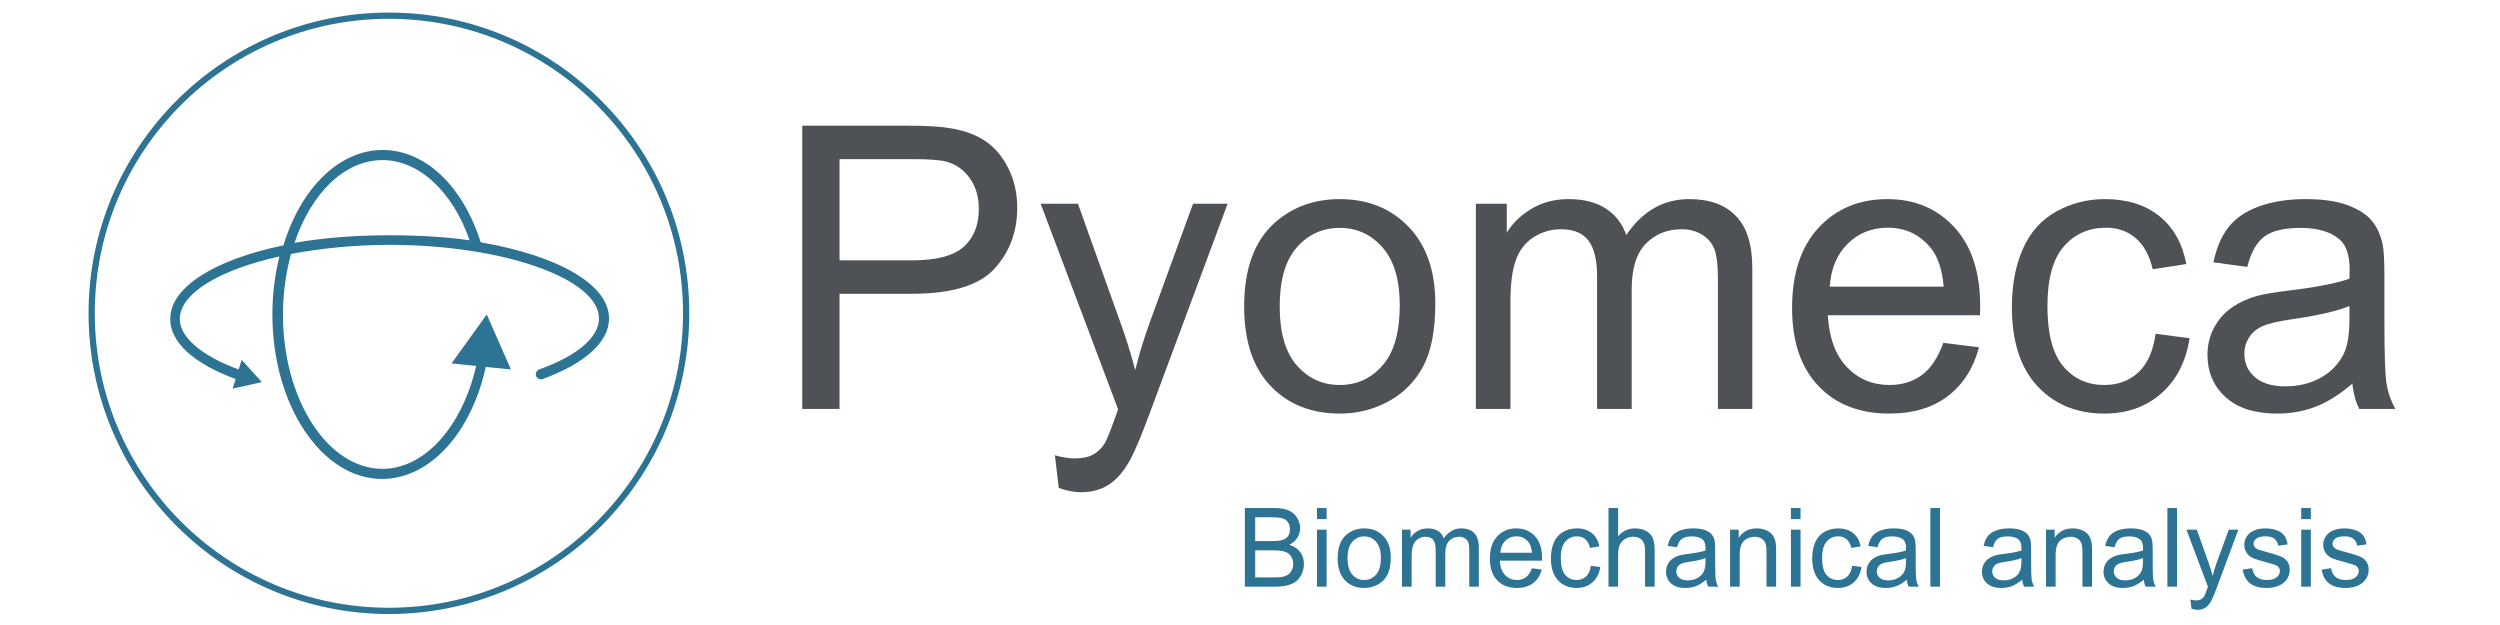 <?xml version="1.0" encoding="UTF-8" standalone="no"?>
<!DOCTYPE svg PUBLIC "-//W3C//DTD SVG 1.1//EN" "http://www.w3.org/Graphics/SVG/1.1/DTD/svg11.dtd">
<svg width="100%" height="100%" viewBox="0 0 400 100" version="1.1" xmlns="http://www.w3.org/2000/svg" xmlns:xlink="http://www.w3.org/1999/xlink" xml:space="preserve" xmlns:serif="http://www.serif.com/" style="fill-rule:evenodd;clip-rule:evenodd;stroke-linejoin:round;stroke-miterlimit:1.414;">
    <g transform="matrix(2.281,0,0,2.638,-582.319,-477.243)">
        <g transform="matrix(0.092,0,0,0.08,258.088,170.714)">
            <path d="M581.277,437.5L581.277,222.754L662.283,222.754C676.541,222.754 687.429,223.438 694.949,224.805C705.496,226.563 714.334,229.907 721.462,234.839C728.591,239.771 734.329,246.68 738.674,255.566C743.02,264.453 745.193,274.219 745.193,284.863C745.193,303.125 739.382,318.579 727.761,331.226C716.14,343.872 695.144,350.195 664.773,350.195L609.695,350.195L609.695,437.5L581.277,437.5ZM609.695,324.854L665.212,324.854C683.572,324.854 696.609,321.436 704.324,314.6C712.039,307.764 715.896,298.145 715.896,285.742C715.896,276.758 713.625,269.067 709.084,262.671C704.543,256.274 698.562,252.051 691.14,250C686.355,248.73 677.517,248.096 664.626,248.096L609.695,248.096L609.695,324.854Z" style="fill:rgb(78,81,85);fill-rule:nonzero;"/>
            <path d="M776.834,497.412L773.904,472.656C779.666,474.219 784.695,475 788.992,475C794.851,475 799.539,474.023 803.054,472.07C806.57,470.117 809.451,467.383 811.697,463.867C813.357,461.23 816.042,454.688 819.753,444.238C820.242,442.773 821.023,440.625 822.097,437.793L763.064,281.934L791.482,281.934L823.855,372.022C828.054,383.447 831.814,395.459 835.134,408.057C838.162,395.947 841.775,384.131 845.974,372.607L879.226,281.934L905.593,281.934L846.414,440.137C840.066,457.227 835.134,468.994 831.619,475.439C826.931,484.131 821.56,490.503 815.505,494.556C809.451,498.608 802.224,500.635 793.826,500.635C788.748,500.635 783.084,499.561 776.834,497.412Z" style="fill:rgb(78,81,85);fill-rule:nonzero;"/>
            <path d="M918.191,359.717C918.191,330.908 926.199,309.57 942.214,295.703C955.593,284.18 971.902,278.418 991.14,278.418C1012.53,278.418 1030.01,285.425 1043.58,299.439C1057.16,313.452 1063.94,332.813 1063.94,357.52C1063.94,377.539 1060.94,393.286 1054.93,404.761C1048.93,416.235 1040.19,425.147 1028.71,431.494C1017.24,437.842 1004.71,441.016 991.14,441.016C969.363,441.016 951.76,434.033 938.333,420.068C924.905,406.104 918.191,385.986 918.191,359.717ZM945.291,359.717C945.291,379.639 949.636,394.556 958.328,404.468C967.019,414.38 977.957,419.336 991.14,419.336C1004.23,419.336 1015.12,414.355 1023.81,404.395C1032.5,394.434 1036.84,379.248 1036.84,358.838C1036.84,339.6 1032.47,325.024 1023.73,315.112C1014.99,305.2 1004.13,300.244 991.14,300.244C977.957,300.244 967.019,305.176 958.328,315.039C949.636,324.902 945.291,339.795 945.291,359.717Z" style="fill:rgb(78,81,85);fill-rule:nonzero;"/>
            <path d="M1094.85,437.5L1094.85,281.934L1118.43,281.934L1118.43,303.76C1123.32,296.143 1129.81,290.015 1137.92,285.376C1146.02,280.737 1155.25,278.418 1165.6,278.418C1177.13,278.418 1186.58,280.811 1193.95,285.596C1201.32,290.381 1206.52,297.07 1209.55,305.664C1221.85,287.5 1237.87,278.418 1257.6,278.418C1273.03,278.418 1284.89,282.69 1293.19,291.235C1301.49,299.78 1305.64,312.939 1305.64,330.713L1305.64,437.5L1279.42,437.5L1279.42,339.502C1279.42,328.955 1278.57,321.362 1276.86,316.724C1275.15,312.085 1272.05,308.35 1267.56,305.518C1263.06,302.686 1257.79,301.27 1251.74,301.27C1240.8,301.27 1231.72,304.907 1224.49,312.183C1217.26,319.458 1213.65,331.104 1213.65,347.119L1213.65,437.5L1187.28,437.5L1187.28,336.426C1187.28,324.707 1185.13,315.918 1180.84,310.059C1176.54,304.199 1169.51,301.27 1159.74,301.27C1152.32,301.27 1145.46,303.223 1139.16,307.129C1132.86,311.035 1128.3,316.748 1125.47,324.268C1122.63,331.787 1121.22,342.627 1121.22,356.787L1121.22,437.5L1094.85,437.5Z" style="fill:rgb(78,81,85);fill-rule:nonzero;"/>
            <path d="M1451.25,387.402L1478.49,390.772C1474.2,406.689 1466.24,419.043 1454.62,427.832C1443,436.621 1428.15,441.016 1410.09,441.016C1387.33,441.016 1369.29,434.009 1355.96,419.995C1342.63,405.981 1335.96,386.328 1335.96,361.035C1335.96,334.863 1342.7,314.551 1356.18,300.098C1369.66,285.645 1387.14,278.418 1408.62,278.418C1429.42,278.418 1446.41,285.498 1459.6,299.658C1472.78,313.818 1479.37,333.74 1479.37,359.424C1479.37,360.986 1479.32,363.33 1479.23,366.455L1363.21,366.455C1364.19,383.545 1369.02,396.631 1377.71,405.713C1386.4,414.795 1397.24,419.336 1410.23,419.336C1419.9,419.336 1428.15,416.797 1434.99,411.719C1441.82,406.641 1447.24,398.535 1451.25,387.402ZM1364.67,344.775L1451.54,344.775C1450.37,331.689 1447.05,321.875 1441.58,315.332C1433.18,305.176 1422.29,300.098 1408.91,300.098C1396.8,300.098 1386.62,304.15 1378.37,312.256C1370.12,320.361 1365.55,331.201 1364.67,344.775Z" style="fill:rgb(78,81,85);fill-rule:nonzero;"/>
            <path d="M1613.11,380.518L1639.04,383.887C1636.21,401.758 1628.96,415.747 1617.29,425.855C1605.62,435.962 1591.29,441.016 1574.29,441.016C1553.01,441.016 1535.89,434.058 1522.95,420.142C1510.01,406.226 1503.54,386.279 1503.54,360.303C1503.54,343.506 1506.33,328.809 1511.89,316.211C1517.46,303.613 1525.93,294.165 1537.31,287.866C1548.68,281.567 1561.06,278.418 1574.44,278.418C1591.34,278.418 1605.15,282.69 1615.9,291.235C1626.64,299.78 1633.52,311.914 1636.55,327.637L1610.92,331.592C1608.47,321.143 1604.15,313.281 1597.95,308.008C1591.75,302.734 1584.26,300.098 1575.47,300.098C1562.18,300.098 1551.39,304.858 1543.09,314.38C1534.79,323.901 1530.64,338.965 1530.64,359.57C1530.64,380.469 1534.65,395.654 1542.65,405.127C1550.66,414.6 1561.11,419.336 1574,419.336C1584.35,419.336 1593,416.162 1599.93,409.814C1606.86,403.467 1611.26,393.701 1613.11,380.518Z" style="fill:rgb(78,81,85);fill-rule:nonzero;"/>
            <path d="M1763.11,418.311C1753.35,426.611 1743.95,432.471 1734.91,435.889C1725.88,439.307 1716.19,441.016 1705.84,441.016C1688.75,441.016 1675.61,436.841 1666.43,428.491C1657.25,420.142 1652.66,409.473 1652.66,396.484C1652.66,388.867 1654.4,381.909 1657.86,375.61C1661.33,369.312 1665.87,364.258 1671.49,360.449C1677.1,356.641 1683.42,353.76 1690.46,351.807C1695.63,350.439 1703.44,349.121 1713.89,347.852C1735.18,345.313 1750.86,342.285 1760.92,338.77C1761.01,335.156 1761.06,332.861 1761.06,331.885C1761.06,321.143 1758.57,313.574 1753.59,309.18C1746.85,303.223 1736.84,300.244 1723.56,300.244C1711.16,300.244 1702,302.417 1696.1,306.763C1690.19,311.108 1685.82,318.799 1682.99,329.834L1657.2,326.318C1659.55,315.283 1663.41,306.372 1668.78,299.585C1674.15,292.798 1681.91,287.573 1692.07,283.911C1702.22,280.249 1713.99,278.418 1727.37,278.418C1740.65,278.418 1751.44,279.98 1759.74,283.105C1768.04,286.23 1774.15,290.161 1778.05,294.897C1781.96,299.634 1784.69,305.615 1786.26,312.842C1787.14,317.334 1787.58,325.439 1787.58,337.158L1787.58,372.314C1787.58,396.826 1788.14,412.329 1789.26,418.823C1790.38,425.317 1792.61,431.543 1795.92,437.5L1768.39,437.5C1765.65,432.031 1763.89,425.635 1763.11,418.311ZM1760.92,359.424C1751.35,363.33 1736.99,366.65 1717.85,369.385C1707.01,370.947 1699.34,372.705 1694.85,374.658C1690.36,376.611 1686.89,379.468 1684.45,383.228C1682.01,386.987 1680.79,391.162 1680.79,395.752C1680.79,402.783 1683.45,408.643 1688.77,413.33C1694.09,418.018 1701.88,420.361 1712.14,420.361C1722.29,420.361 1731.33,418.14 1739.24,413.696C1747.15,409.253 1752.96,403.174 1756.67,395.459C1759.5,389.502 1760.92,380.713 1760.92,369.092L1760.92,359.424Z" style="fill:rgb(78,81,85);fill-rule:nonzero;"/>
        </g>
        <g transform="matrix(0.092,0,0,0.08,290.701,181.494)">
            <path d="M564.236,437.5L564.236,377.848L586.615,377.848C591.173,377.848 594.828,378.452 597.581,379.659C600.335,380.866 602.491,382.724 604.051,385.234C605.611,387.743 606.391,390.367 606.391,393.107C606.391,395.657 605.699,398.058 604.316,400.309C602.932,402.561 600.843,404.378 598.049,405.762C601.657,406.82 604.431,408.624 606.37,411.174C608.31,413.723 609.28,416.735 609.28,420.207C609.28,423.001 608.69,425.598 607.51,427.999C606.33,430.4 604.872,432.251 603.136,433.553C601.399,434.855 599.223,435.839 596.605,436.503C593.987,437.168 590.779,437.5 586.982,437.5L564.236,437.5ZM572.13,402.913L585.028,402.913C588.528,402.913 591.037,402.683 592.556,402.222C594.564,401.625 596.076,400.635 597.093,399.251C598.11,397.868 598.619,396.132 598.619,394.043C598.619,392.063 598.144,390.32 597.195,388.814C596.245,387.309 594.889,386.278 593.126,385.722C591.363,385.166 588.338,384.888 584.052,384.888L572.13,384.888L572.13,402.913ZM572.13,430.461L586.982,430.461C589.532,430.461 591.322,430.366 592.353,430.176C594.17,429.85 595.689,429.308 596.91,428.548C598.131,427.789 599.134,426.683 599.921,425.232C600.708,423.781 601.101,422.106 601.101,420.207C601.101,417.982 600.531,416.05 599.392,414.408C598.253,412.767 596.673,411.614 594.652,410.95C592.631,410.285 589.721,409.953 585.924,409.953L572.13,409.953L572.13,430.461Z" style="fill:rgb(44,115,148);fill-rule:nonzero;"/>
            <path d="M619.249,386.271L619.249,377.848L626.573,377.848L626.573,386.271L619.249,386.271ZM619.249,437.5L619.249,394.287L626.573,394.287L626.573,437.5L619.249,437.5Z" style="fill:rgb(44,115,148);fill-rule:nonzero;"/>
            <path d="M634.996,415.894C634.996,407.891 637.22,401.964 641.669,398.112C645.385,394.911 649.916,393.311 655.26,393.311C661.2,393.311 666.056,395.257 669.827,399.15C673.597,403.042 675.483,408.42 675.483,415.283C675.483,420.844 674.648,425.218 672.98,428.406C671.312,431.593 668.884,434.068 665.697,435.832C662.509,437.595 659.03,438.477 655.26,438.477C649.21,438.477 644.321,436.537 640.591,432.658C636.861,428.779 634.996,423.191 634.996,415.894ZM642.524,415.894C642.524,421.427 643.731,425.571 646.145,428.324C648.559,431.078 651.597,432.454 655.26,432.454C658.895,432.454 661.919,431.071 664.334,428.304C666.748,425.537 667.955,421.319 667.955,415.649C667.955,410.305 666.741,406.257 664.313,403.503C661.885,400.75 658.867,399.373 655.26,399.373C651.597,399.373 648.559,400.743 646.145,403.483C643.731,406.223 642.524,410.36 642.524,415.894Z" style="fill:rgb(44,115,148);fill-rule:nonzero;"/>
            <path d="M684.068,437.5L684.068,394.287L690.619,394.287L690.619,400.35C691.976,398.234 693.78,396.532 696.031,395.243C698.283,393.955 700.846,393.311 703.722,393.311C706.922,393.311 709.547,393.975 711.595,395.304C713.643,396.634 715.088,398.492 715.929,400.879C719.347,395.833 723.795,393.311 729.275,393.311C733.561,393.311 736.857,394.497 739.163,396.871C741.468,399.245 742.621,402.9 742.621,407.837L742.621,437.5L735.338,437.5L735.338,410.278C735.338,407.349 735.1,405.24 734.626,403.951C734.151,402.663 733.29,401.625 732.042,400.838C730.794,400.052 729.329,399.658 727.647,399.658C724.609,399.658 722.086,400.669 720.079,402.69C718.072,404.711 717.068,407.945 717.068,412.394L717.068,437.5L709.744,437.5L709.744,409.424C709.744,406.169 709.147,403.727 707.953,402.1C706.76,400.472 704.807,399.658 702.094,399.658C700.032,399.658 698.127,400.201 696.377,401.286C694.627,402.371 693.359,403.958 692.572,406.047C691.786,408.135 691.392,411.146 691.392,415.08L691.392,437.5L684.068,437.5Z" style="fill:rgb(44,115,148);fill-rule:nonzero;"/>
            <path d="M783.067,423.584L790.636,424.52C789.442,428.942 787.231,432.373 784.003,434.814C780.775,437.256 776.652,438.477 771.633,438.477C765.313,438.477 760.301,436.53 756.598,432.638C752.896,428.745 751.044,423.286 751.044,416.26C751.044,408.99 752.916,403.347 756.659,399.333C760.403,395.318 765.259,393.311 771.226,393.311C777.004,393.311 781.724,395.277 785.387,399.211C789.049,403.144 790.88,408.678 790.88,415.812C790.88,416.246 790.866,416.897 790.839,417.765L758.612,417.765C758.884,422.513 760.227,426.147 762.641,428.67C765.055,431.193 768.066,432.454 771.674,432.454C774.36,432.454 776.652,431.749 778.551,430.339C780.449,428.928 781.955,426.676 783.067,423.584ZM759.019,411.743L783.149,411.743C782.823,408.108 781.901,405.382 780.382,403.564C778.049,400.743 775.024,399.333 771.308,399.333C767.944,399.333 765.116,400.458 762.824,402.71C760.532,404.962 759.264,407.973 759.019,411.743Z" style="fill:rgb(44,115,148);fill-rule:nonzero;"/>
            <path d="M828.03,421.672L835.232,422.607C834.445,427.572 832.431,431.458 829.189,434.265C825.948,437.073 821.967,438.477 817.247,438.477C811.333,438.477 806.579,436.544 802.985,432.678C799.391,428.813 797.594,423.272 797.594,416.056C797.594,411.391 798.367,407.308 799.913,403.809C801.459,400.309 803.812,397.685 806.973,395.935C810.133,394.185 813.571,393.311 817.288,393.311C821.981,393.311 825.819,394.497 828.803,396.871C831.787,399.245 833.699,402.615 834.54,406.982L827.419,408.081C826.741,405.179 825.541,402.995 823.818,401.53C822.096,400.065 820.014,399.333 817.572,399.333C813.883,399.333 810.886,400.655 808.58,403.3C806.274,405.945 805.121,410.129 805.121,415.853C805.121,421.658 806.233,425.876 808.458,428.508C810.682,431.139 813.585,432.454 817.166,432.454C820.041,432.454 822.442,431.573 824.368,429.81C826.294,428.046 827.514,425.334 828.03,421.672Z" style="fill:rgb(44,115,148);fill-rule:nonzero;"/>
            <path d="M841.498,437.5L841.498,377.848L848.822,377.848L848.822,399.251C852.24,395.291 856.554,393.311 861.762,393.311C864.963,393.311 867.743,393.941 870.103,395.203C872.463,396.464 874.152,398.207 875.169,400.431C876.187,402.656 876.695,405.884 876.695,410.116L876.695,437.5L869.371,437.5L869.371,410.116C869.371,406.453 868.577,403.788 866.991,402.12C865.404,400.452 863.159,399.618 860.256,399.618C858.086,399.618 856.045,400.18 854.132,401.306C852.22,402.432 850.857,403.958 850.043,405.884C849.229,407.81 848.822,410.468 848.822,413.859L848.822,437.5L841.498,437.5Z" style="fill:rgb(44,115,148);fill-rule:nonzero;"/>
            <path d="M916.042,432.17C913.33,434.475 910.719,436.103 908.21,437.052C905.7,438.002 903.008,438.477 900.133,438.477C895.385,438.477 891.737,437.317 889.187,434.998C886.637,432.678 885.362,429.715 885.362,426.107C885.362,423.991 885.844,422.058 886.807,420.308C887.77,418.559 889.031,417.155 890.591,416.097C892.151,415.039 893.907,414.239 895.86,413.696C897.298,413.317 899.468,412.95 902.371,412.598C908.284,411.892 912.638,411.051 915.432,410.075C915.459,409.071 915.473,408.434 915.473,408.162C915.473,405.179 914.781,403.076 913.398,401.855C911.526,400.201 908.745,399.373 905.056,399.373C901.611,399.373 899.068,399.977 897.427,401.184C895.786,402.391 894.572,404.527 893.785,407.593L886.624,406.616C887.275,403.551 888.346,401.076 889.838,399.19C891.33,397.305 893.487,395.854 896.308,394.836C899.129,393.819 902.398,393.311 906.114,393.311C909.803,393.311 912.801,393.745 915.107,394.613C917.412,395.481 919.108,396.573 920.193,397.888C921.278,399.204 922.037,400.865 922.472,402.873C922.716,404.121 922.838,406.372 922.838,409.627L922.838,419.393C922.838,426.202 922.994,430.508 923.306,432.312C923.618,434.116 924.235,435.845 925.157,437.5L917.507,437.5C916.748,435.981 916.259,434.204 916.042,432.17ZM915.432,415.812C912.774,416.897 908.786,417.82 903.469,418.579C900.458,419.013 898.329,419.501 897.081,420.044C895.833,420.587 894.87,421.38 894.192,422.424C893.514,423.469 893.175,424.628 893.175,425.903C893.175,427.856 893.914,429.484 895.392,430.786C896.871,432.088 899.034,432.739 901.882,432.739C904.704,432.739 907.213,432.122 909.41,430.888C911.607,429.654 913.221,427.965 914.252,425.822C915.039,424.167 915.432,421.726 915.432,418.498L915.432,415.812Z" style="fill:rgb(44,115,148);fill-rule:nonzero;"/>
            <path d="M934.19,437.5L934.19,394.287L940.782,394.287L940.782,400.431C943.956,395.684 948.54,393.311 954.535,393.311C957.139,393.311 959.533,393.779 961.717,394.714C963.901,395.65 965.535,396.878 966.62,398.397C967.705,399.916 968.465,401.72 968.899,403.809C969.17,405.165 969.306,407.539 969.306,410.929L969.306,437.5L961.982,437.5L961.982,411.214C961.982,408.23 961.697,405.999 961.127,404.521C960.557,403.042 959.547,401.862 958.096,400.981C956.644,400.099 954.942,399.658 952.989,399.658C949.87,399.658 947.177,400.648 944.912,402.629C942.647,404.609 941.514,408.366 941.514,413.9L941.514,437.5L934.19,437.5Z" style="fill:rgb(44,115,148);fill-rule:nonzero;"/>
            <path d="M980.577,386.271L980.577,377.848L987.901,377.848L987.901,386.271L980.577,386.271ZM980.577,437.5L980.577,394.287L987.901,394.287L987.901,437.5L980.577,437.5Z" style="fill:rgb(44,115,148);fill-rule:nonzero;"/>
            <path d="M1027.25,421.672L1034.45,422.607C1033.66,427.572 1031.65,431.458 1028.41,434.265C1025.17,437.073 1021.19,438.477 1016.47,438.477C1010.55,438.477 1005.8,436.544 1002.2,432.678C998.609,428.813 996.812,423.272 996.812,416.056C996.812,411.391 997.585,407.308 999.132,403.809C1000.68,400.309 1003.03,397.685 1006.19,395.935C1009.35,394.185 1012.79,393.311 1016.51,393.311C1021.2,393.311 1025.04,394.497 1028.02,396.871C1031.01,399.245 1032.92,402.615 1033.76,406.982L1026.64,408.081C1025.96,405.179 1024.76,402.995 1023.04,401.53C1021.32,400.065 1019.23,399.333 1016.79,399.333C1013.1,399.333 1010.1,400.655 1007.8,403.3C1005.49,405.945 1004.34,410.129 1004.34,415.853C1004.34,421.658 1005.45,425.876 1007.68,428.508C1009.9,431.139 1012.8,432.454 1016.38,432.454C1019.26,432.454 1021.66,431.573 1023.59,429.81C1025.51,428.046 1026.73,425.334 1027.25,421.672Z" style="fill:rgb(44,115,148);fill-rule:nonzero;"/>
            <path d="M1068.91,432.17C1066.2,434.475 1063.59,436.103 1061.08,437.052C1058.57,438.002 1055.88,438.477 1053.01,438.477C1048.26,438.477 1044.61,437.317 1042.06,434.998C1039.51,432.678 1038.24,429.715 1038.24,426.107C1038.24,423.991 1038.72,422.058 1039.68,420.308C1040.64,418.559 1041.9,417.155 1043.46,416.097C1045.02,415.039 1046.78,414.239 1048.73,413.696C1050.17,413.317 1052.34,412.95 1055.24,412.598C1061.16,411.892 1065.51,411.051 1068.31,410.075C1068.33,409.071 1068.35,408.434 1068.35,408.162C1068.35,405.179 1067.65,403.076 1066.27,401.855C1064.4,400.201 1061.62,399.373 1057.93,399.373C1054.48,399.373 1051.94,399.977 1050.3,401.184C1048.66,402.391 1047.44,404.527 1046.66,407.593L1039.5,406.616C1040.15,403.551 1041.22,401.076 1042.71,399.19C1044.2,397.305 1046.36,395.854 1049.18,394.836C1052,393.819 1055.27,393.311 1058.99,393.311C1062.68,393.311 1065.67,393.745 1067.98,394.613C1070.29,395.481 1071.98,396.573 1073.07,397.888C1074.15,399.204 1074.91,400.865 1075.34,402.873C1075.59,404.121 1075.71,406.372 1075.71,409.627L1075.71,419.393C1075.71,426.202 1075.87,430.508 1076.18,432.312C1076.49,434.116 1077.11,435.845 1078.03,437.5L1070.38,437.5C1069.62,435.981 1069.13,434.204 1068.91,432.17ZM1068.31,415.812C1065.65,416.897 1061.66,417.82 1056.34,418.579C1053.33,419.013 1051.2,419.501 1049.95,420.044C1048.71,420.587 1047.74,421.38 1047.07,422.424C1046.39,423.469 1046.05,424.628 1046.05,425.903C1046.05,427.856 1046.79,429.484 1048.27,430.786C1049.74,432.088 1051.91,432.739 1054.76,432.739C1057.58,432.739 1060.09,432.122 1062.28,430.888C1064.48,429.654 1066.09,427.965 1067.13,425.822C1067.91,424.167 1068.31,421.726 1068.31,418.498L1068.31,415.812Z" style="fill:rgb(44,115,148);fill-rule:nonzero;"/>
            <rect x="1086.9" y="377.848" width="7.324" height="59.652" style="fill:rgb(44,115,148);fill-rule:nonzero;"/>
            <path d="M1156.93,432.17C1154.21,434.475 1151.6,436.103 1149.1,437.052C1146.59,438.002 1143.89,438.477 1141.02,438.477C1136.27,438.477 1132.62,437.317 1130.07,434.998C1127.52,432.678 1126.25,429.715 1126.25,426.107C1126.25,423.991 1126.73,422.058 1127.69,420.308C1128.65,418.559 1129.92,417.155 1131.48,416.097C1133.04,415.039 1134.79,414.239 1136.75,413.696C1138.18,413.317 1140.35,412.95 1143.26,412.598C1149.17,411.892 1153.52,411.051 1156.32,410.075C1156.35,409.071 1156.36,408.434 1156.36,408.162C1156.36,405.179 1155.67,403.076 1154.28,401.855C1152.41,400.201 1149.63,399.373 1145.94,399.373C1142.5,399.373 1139.95,399.977 1138.31,401.184C1136.67,402.391 1135.46,404.527 1134.67,407.593L1127.51,406.616C1128.16,403.551 1129.23,401.076 1130.72,399.19C1132.21,397.305 1134.37,395.854 1137.19,394.836C1140.01,393.819 1143.28,393.311 1147,393.311C1150.69,393.311 1153.69,393.745 1155.99,394.613C1158.3,395.481 1159.99,396.573 1161.08,397.888C1162.16,399.204 1162.92,400.865 1163.36,402.873C1163.6,404.121 1163.72,406.372 1163.72,409.627L1163.72,419.393C1163.72,426.202 1163.88,430.508 1164.19,432.312C1164.5,434.116 1165.12,435.845 1166.04,437.5L1158.39,437.5C1157.63,435.981 1157.14,434.204 1156.93,432.17ZM1156.32,415.812C1153.66,416.897 1149.67,417.82 1144.36,418.579C1141.34,419.013 1139.21,419.501 1137.97,420.044C1136.72,420.587 1135.76,421.38 1135.08,422.424C1134.4,423.469 1134.06,424.628 1134.06,425.903C1134.06,427.856 1134.8,429.484 1136.28,430.786C1137.76,432.088 1139.92,432.739 1142.77,432.739C1145.59,432.739 1148.1,432.122 1150.3,430.888C1152.49,429.654 1154.11,427.965 1155.14,425.822C1155.92,424.167 1156.32,421.726 1156.32,418.498L1156.32,415.812Z" style="fill:rgb(44,115,148);fill-rule:nonzero;"/>
            <path d="M1175.08,437.5L1175.08,394.287L1181.67,394.287L1181.67,400.431C1184.84,395.684 1189.43,393.311 1195.42,393.311C1198.03,393.311 1200.42,393.779 1202.6,394.714C1204.79,395.65 1206.42,396.878 1207.51,398.397C1208.59,399.916 1209.35,401.72 1209.78,403.809C1210.06,405.165 1210.19,407.539 1210.19,410.929L1210.19,437.5L1202.87,437.5L1202.87,411.214C1202.87,408.23 1202.58,405.999 1202.01,404.521C1201.44,403.042 1200.43,401.862 1198.98,400.981C1197.53,400.099 1195.83,399.658 1193.88,399.658C1190.76,399.658 1188.06,400.648 1185.8,402.629C1183.53,404.609 1182.4,408.366 1182.4,413.9L1182.4,437.5L1175.08,437.5Z" style="fill:rgb(44,115,148);fill-rule:nonzero;"/>
            <path d="M1249.62,432.17C1246.91,434.475 1244.3,436.103 1241.79,437.052C1239.28,438.002 1236.59,438.477 1233.71,438.477C1228.96,438.477 1225.31,437.317 1222.76,434.998C1220.21,432.678 1218.94,429.715 1218.94,426.107C1218.94,423.991 1219.42,422.058 1220.38,420.308C1221.35,418.559 1222.61,417.155 1224.17,416.097C1225.73,415.039 1227.49,414.239 1229.44,413.696C1230.88,413.317 1233.05,412.95 1235.95,412.598C1241.86,411.892 1246.22,411.051 1249.01,410.075C1249.04,409.071 1249.05,408.434 1249.05,408.162C1249.05,405.179 1248.36,403.076 1246.98,401.855C1245.1,400.201 1242.32,399.373 1238.63,399.373C1235.19,399.373 1232.64,399.977 1231,401.184C1229.36,402.391 1228.15,404.527 1227.36,407.593L1220.2,406.616C1220.85,403.551 1221.92,401.076 1223.42,399.19C1224.91,397.305 1227.06,395.854 1229.88,394.836C1232.71,393.819 1235.98,393.311 1239.69,393.311C1243.38,393.311 1246.38,393.745 1248.68,394.613C1250.99,395.481 1252.68,396.573 1253.77,397.888C1254.86,399.204 1255.62,400.865 1256.05,402.873C1256.29,404.121 1256.41,406.372 1256.41,409.627L1256.41,419.393C1256.41,426.202 1256.57,430.508 1256.88,432.312C1257.19,434.116 1257.81,435.845 1258.74,437.5L1251.09,437.5C1250.33,435.981 1249.84,434.204 1249.62,432.17ZM1249.01,415.812C1246.35,416.897 1242.36,417.82 1237.05,418.579C1234.04,419.013 1231.91,419.501 1230.66,420.044C1229.41,420.587 1228.45,421.38 1227.77,422.424C1227.09,423.469 1226.75,424.628 1226.75,425.903C1226.75,427.856 1227.49,429.484 1228.97,430.786C1230.45,432.088 1232.61,432.739 1235.46,432.739C1238.28,432.739 1240.79,432.122 1242.99,430.888C1245.18,429.654 1246.8,427.965 1247.83,425.822C1248.62,424.167 1249.01,421.726 1249.01,418.498L1249.01,415.812Z" style="fill:rgb(44,115,148);fill-rule:nonzero;"/>
            <rect x="1267.61" y="377.848" width="7.324" height="59.652" style="fill:rgb(44,115,148);fill-rule:nonzero;"/>
            <path d="M1285.96,454.142L1285.14,447.266C1286.74,447.7 1288.14,447.917 1289.33,447.917C1290.96,447.917 1292.26,447.645 1293.24,447.103C1294.22,446.56 1295.02,445.801 1295.64,444.824C1296.1,444.092 1296.85,442.274 1297.88,439.372C1298.01,438.965 1298.23,438.368 1298.53,437.581L1282.13,394.287L1290.03,394.287L1299.02,419.312C1300.18,422.485 1301.23,425.822 1302.15,429.321C1302.99,425.958 1304,422.675 1305.16,419.474L1314.4,394.287L1321.72,394.287L1305.28,438.232C1303.52,442.98 1302.15,446.248 1301.17,448.039C1299.87,450.453 1298.38,452.223 1296.7,453.349C1295.02,454.475 1293.01,455.037 1290.68,455.037C1289.27,455.037 1287.69,454.739 1285.96,454.142Z" style="fill:rgb(44,115,148);fill-rule:nonzero;"/>
            <path d="M1325.02,424.601L1332.26,423.462C1332.67,426.365 1333.8,428.589 1335.66,430.135C1337.52,431.681 1340.12,432.454 1343.45,432.454C1346.82,432.454 1349.31,431.77 1350.94,430.4C1352.57,429.03 1353.38,427.422 1353.38,425.578C1353.38,423.923 1352.66,422.621 1351.22,421.672C1350.22,421.021 1347.72,420.193 1343.74,419.189C1338.37,417.833 1334.64,416.66 1332.57,415.67C1330.49,414.68 1328.92,413.31 1327.85,411.56C1326.78,409.81 1326.24,407.878 1326.24,405.762C1326.24,403.836 1326.68,402.052 1327.56,400.411C1328.44,398.77 1329.64,397.407 1331.16,396.322C1332.3,395.481 1333.86,394.769 1335.82,394.185C1337.79,393.602 1339.9,393.311 1342.15,393.311C1345.54,393.311 1348.52,393.799 1351.08,394.775C1353.64,395.752 1355.54,397.074 1356.76,398.743C1357.98,400.411 1358.82,402.642 1359.28,405.436L1352.12,406.413C1351.79,404.188 1350.85,402.452 1349.29,401.204C1347.73,399.957 1345.53,399.333 1342.68,399.333C1339.32,399.333 1336.91,399.889 1335.48,401.001C1334.04,402.113 1333.32,403.415 1333.32,404.907C1333.32,405.857 1333.62,406.711 1334.21,407.471C1334.81,408.257 1335.75,408.908 1337.02,409.424C1337.76,409.695 1339.91,410.319 1343.49,411.296C1348.67,412.679 1352.29,413.812 1354.34,414.693C1356.38,415.575 1357.99,416.857 1359.16,418.538C1360.32,420.22 1360.91,422.309 1360.91,424.805C1360.91,427.246 1360.19,429.545 1358.77,431.702C1357.35,433.858 1355.29,435.527 1352.61,436.707C1349.92,437.887 1346.88,438.477 1343.49,438.477C1337.88,438.477 1333.6,437.31 1330.65,434.977C1327.71,432.644 1325.83,429.186 1325.02,424.601Z" style="fill:rgb(44,115,148);fill-rule:nonzero;"/>
            <path d="M1369.66,386.271L1369.66,377.848L1376.98,377.848L1376.98,386.271L1369.66,386.271ZM1369.66,437.5L1369.66,394.287L1376.98,394.287L1376.98,437.5L1369.66,437.5Z" style="fill:rgb(44,115,148);fill-rule:nonzero;"/>
            <path d="M1385.2,424.601L1392.44,423.462C1392.85,426.365 1393.98,428.589 1395.84,430.135C1397.7,431.681 1400.3,432.454 1403.63,432.454C1407,432.454 1409.49,431.77 1411.12,430.4C1412.75,429.03 1413.56,427.422 1413.56,425.578C1413.56,423.923 1412.84,422.621 1411.4,421.672C1410.4,421.021 1407.9,420.193 1403.92,419.189C1398.55,417.833 1394.82,416.66 1392.75,415.67C1390.67,414.68 1389.1,413.31 1388.03,411.56C1386.96,409.81 1386.42,407.878 1386.42,405.762C1386.42,403.836 1386.86,402.052 1387.74,400.411C1388.62,398.77 1389.82,397.407 1391.34,396.322C1392.48,395.481 1394.04,394.769 1396,394.185C1397.97,393.602 1400.08,393.311 1402.33,393.311C1405.72,393.311 1408.7,393.799 1411.26,394.775C1413.83,395.752 1415.72,397.074 1416.94,398.743C1418.16,400.411 1419,402.642 1419.46,405.436L1412.3,406.413C1411.97,404.188 1411.03,402.452 1409.47,401.204C1407.91,399.957 1405.71,399.333 1402.86,399.333C1399.5,399.333 1397.09,399.889 1395.66,401.001C1394.22,402.113 1393.5,403.415 1393.5,404.907C1393.5,405.857 1393.8,406.711 1394.39,407.471C1394.99,408.257 1395.93,408.908 1397.2,409.424C1397.93,409.695 1400.09,410.319 1403.67,411.296C1408.85,412.679 1412.47,413.812 1414.52,414.693C1416.57,415.575 1418.17,416.857 1419.34,418.538C1420.51,420.22 1421.09,422.309 1421.09,424.805C1421.09,427.246 1420.38,429.545 1418.95,431.702C1417.53,433.858 1415.47,435.527 1412.79,436.707C1410.1,437.887 1407.06,438.477 1403.67,438.477C1398.06,438.477 1393.78,437.31 1390.84,434.977C1387.89,432.644 1386.01,429.186 1385.2,424.601Z" style="fill:rgb(44,115,148);fill-rule:nonzero;"/>
        </g>
        <g>
            <g id="SvgjsG3442" transform="matrix(0.417,0,0,0.361,261.721,181.862)">
                <circle cx="50" cy="50" r="50" style="fill:none;stroke:rgb(44,115,148);stroke-width:1.05px;"/>
            </g>
            <g id="Symb" transform="matrix(0.353,0,0,0.306,264.972,184.684)">
                <path d="M68.1,35.7C64.5,24.4 57,17.4 48.6,17.4C39.9,17.4 32.3,25.1 28.9,36.3C15.4,39.1 6.4,44.5 6.4,50.9C6.4,55.5 11,59.7 19.4,62.8L18.8,64.7L24.6,63.4L20.6,59L20,60.9C12.6,58.2 8.3,54.5 8.3,50.9C8.3,45.8 16.3,41.1 28.1,38.5C27.2,42.1 26.7,46 26.7,50C26.7,68 36.5,82.6 48.5,82.6C57.9,82.6 66.2,73.6 69.1,60.4L74.1,60.9L69.3,50L62.3,59.7L67.2,60.2C64.4,72.3 56.9,80.6 48.6,80.6C37.7,80.6 28.8,66.9 28.8,50C28.8,45.8 29.4,41.7 30.4,38C36.3,36.9 43,36.2 50,36.2C72.5,36.2 91.6,42.9 91.6,50.8C91.6,54.5 87.3,58.2 79.7,60.9C79.2,61.1 78.9,61.7 79.1,62.2C79.3,62.7 79.9,63 80.4,62.8C88.9,59.7 93.6,55.4 93.6,50.8C93.6,44 83.3,38.3 68.1,35.7ZM31.1,35.8C34.4,26 41,19.4 48.6,19.4C55.8,19.4 62.5,25.6 65.9,35.3C61,34.6 55.6,34.3 50,34.3C43.2,34.3 36.8,34.8 31.1,35.8Z" style="fill:rgb(44,115,148);fill-rule:nonzero;"/>
            </g>
        </g>
    </g>
</svg>
